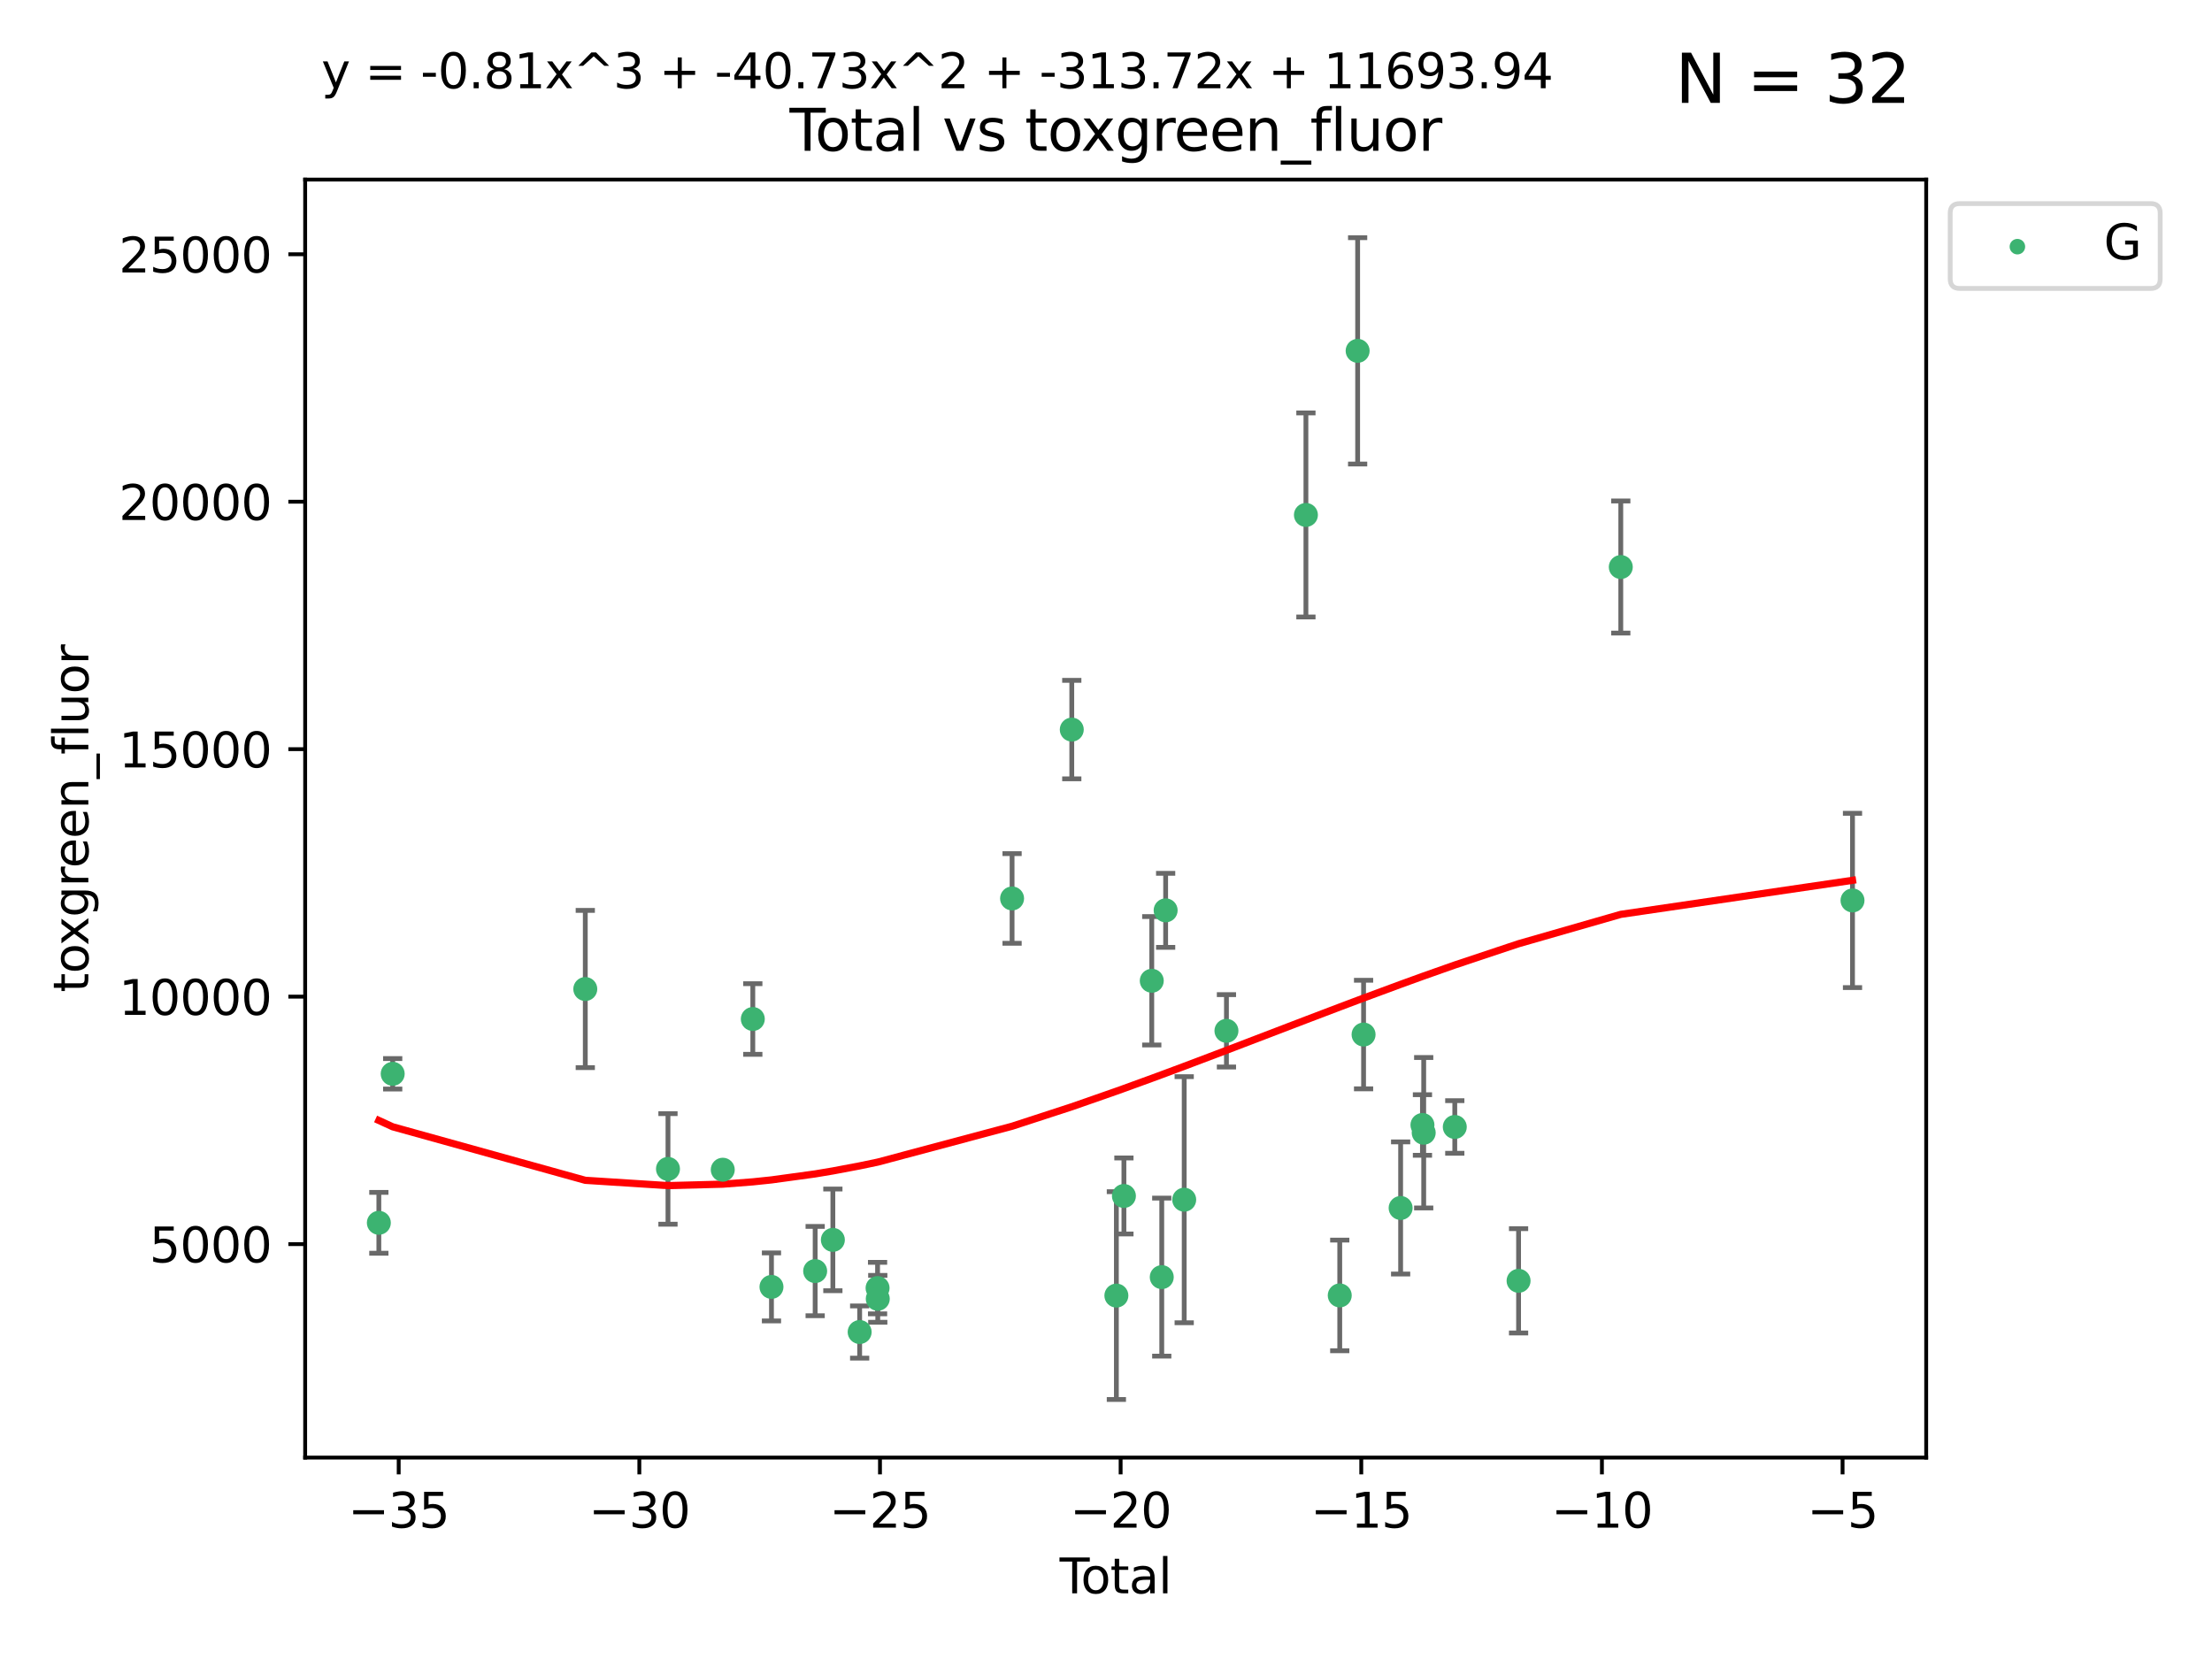 <?xml version="1.0" encoding="utf-8" standalone="no"?>
<!DOCTYPE svg PUBLIC "-//W3C//DTD SVG 1.1//EN"
  "http://www.w3.org/Graphics/SVG/1.1/DTD/svg11.dtd">
<svg xmlns:xlink="http://www.w3.org/1999/xlink" width="460.8pt" height="345.6pt" viewBox="0 0 460.8 345.6" xmlns="http://www.w3.org/2000/svg" version="1.1">
 <defs>
  <style type="text/css">*{stroke-linejoin: round; stroke-linecap: butt}</style>
 </defs>
 <g id="figure_1">
  <g id="patch_1">
   <path d="M 0 345.6 
L 460.8 345.6 
L 460.8 0 
L 0 0 
z
" style="fill: #ffffff"/>
  </g>
  <g id="axes_1">
   <g id="patch_2">
    <path d="M 63.571 303.64 
L 401.26 303.64 
L 401.26 37.411 
L 63.571 37.411 
z
" style="fill: #ffffff"/>
   </g>
   <g id="PathCollection_1">
    <defs>
     <path id="m59b5322ba0" d="M 0 1.118 
C 0.297 1.118 0.581 1 0.791 0.791 
C 1 0.581 1.118 0.297 1.118 0 
C 1.118 -0.297 1 -0.581 0.791 -0.791 
C 0.581 -1 0.297 -1.118 0 -1.118 
C -0.297 -1.118 -0.581 -1 -0.791 -0.791 
C -1 -0.581 -1.118 -0.297 -1.118 0 
C -1.118 0.297 -1 0.581 -0.791 0.791 
C -0.581 1 -0.297 1.118 0 1.118 
z
" style="stroke: #3cb371"/>
    </defs>
    <g clip-path="url(#pfeeaf39c94)">
     <use xlink:href="#m59b5322ba0" x="78.921" y="254.733" style="fill: #3cb371; stroke: #3cb371"/>
     <use xlink:href="#m59b5322ba0" x="81.805" y="223.696" style="fill: #3cb371; stroke: #3cb371"/>
     <use xlink:href="#m59b5322ba0" x="121.926" y="206.031" style="fill: #3cb371; stroke: #3cb371"/>
     <use xlink:href="#m59b5322ba0" x="139.152" y="243.507" style="fill: #3cb371; stroke: #3cb371"/>
     <use xlink:href="#m59b5322ba0" x="150.564" y="243.675" style="fill: #3cb371; stroke: #3cb371"/>
     <use xlink:href="#m59b5322ba0" x="156.824" y="212.277" style="fill: #3cb371; stroke: #3cb371"/>
     <use xlink:href="#m59b5322ba0" x="160.712" y="268.086" style="fill: #3cb371; stroke: #3cb371"/>
     <use xlink:href="#m59b5322ba0" x="169.813" y="264.787" style="fill: #3cb371; stroke: #3cb371"/>
     <use xlink:href="#m59b5322ba0" x="173.502" y="258.29" style="fill: #3cb371; stroke: #3cb371"/>
     <use xlink:href="#m59b5322ba0" x="179.083" y="277.486" style="fill: #3cb371; stroke: #3cb371"/>
     <use xlink:href="#m59b5322ba0" x="182.814" y="268.329" style="fill: #3cb371; stroke: #3cb371"/>
     <use xlink:href="#m59b5322ba0" x="182.856" y="270.569" style="fill: #3cb371; stroke: #3cb371"/>
     <use xlink:href="#m59b5322ba0" x="210.835" y="187.165" style="fill: #3cb371; stroke: #3cb371"/>
     <use xlink:href="#m59b5322ba0" x="223.271" y="151.986" style="fill: #3cb371; stroke: #3cb371"/>
     <use xlink:href="#m59b5322ba0" x="232.562" y="269.895" style="fill: #3cb371; stroke: #3cb371"/>
     <use xlink:href="#m59b5322ba0" x="234.132" y="249.143" style="fill: #3cb371; stroke: #3cb371"/>
     <use xlink:href="#m59b5322ba0" x="239.934" y="204.313" style="fill: #3cb371; stroke: #3cb371"/>
     <use xlink:href="#m59b5322ba0" x="242.015" y="266.047" style="fill: #3cb371; stroke: #3cb371"/>
     <use xlink:href="#m59b5322ba0" x="242.825" y="189.643" style="fill: #3cb371; stroke: #3cb371"/>
     <use xlink:href="#m59b5322ba0" x="246.69" y="249.917" style="fill: #3cb371; stroke: #3cb371"/>
     <use xlink:href="#m59b5322ba0" x="255.491" y="214.737" style="fill: #3cb371; stroke: #3cb371"/>
     <use xlink:href="#m59b5322ba0" x="272.047" y="107.273" style="fill: #3cb371; stroke: #3cb371"/>
     <use xlink:href="#m59b5322ba0" x="279.094" y="269.859" style="fill: #3cb371; stroke: #3cb371"/>
     <use xlink:href="#m59b5322ba0" x="282.821" y="73.086" style="fill: #3cb371; stroke: #3cb371"/>
     <use xlink:href="#m59b5322ba0" x="284.057" y="215.514" style="fill: #3cb371; stroke: #3cb371"/>
     <use xlink:href="#m59b5322ba0" x="291.777" y="251.643" style="fill: #3cb371; stroke: #3cb371"/>
     <use xlink:href="#m59b5322ba0" x="296.322" y="234.353" style="fill: #3cb371; stroke: #3cb371"/>
     <use xlink:href="#m59b5322ba0" x="296.584" y="235.969" style="fill: #3cb371; stroke: #3cb371"/>
     <use xlink:href="#m59b5322ba0" x="303.058" y="234.766" style="fill: #3cb371; stroke: #3cb371"/>
     <use xlink:href="#m59b5322ba0" x="316.347" y="266.818" style="fill: #3cb371; stroke: #3cb371"/>
     <use xlink:href="#m59b5322ba0" x="337.639" y="118.122" style="fill: #3cb371; stroke: #3cb371"/>
     <use xlink:href="#m59b5322ba0" x="385.911" y="187.579" style="fill: #3cb371; stroke: #3cb371"/>
    </g>
   </g>
   <g id="matplotlib.axis_1">
    <g id="xtick_1">
     <g id="line2d_1">
      <defs>
       <path id="m8500ddf9f6" d="M 0 0 
L 0 3.5 
" style="stroke: #000000; stroke-width: 0.8"/>
      </defs>
      <g>
       <use xlink:href="#m8500ddf9f6" x="83.054" y="303.64" style="stroke: #000000; stroke-width: 0.8"/>
      </g>
     </g>
     <g id="text_1">
      <!-- −35 -->
      <g transform="translate(72.501 318.238)scale(0.1 -0.1)">
       <defs>
        <path id="DejaVuSans-2212" d="M 678 2272 
L 4684 2272 
L 4684 1741 
L 678 1741 
L 678 2272 
z
" transform="scale(0.016)"/>
        <path id="DejaVuSans-33" d="M 2597 2516 
Q 3050 2419 3304 2112 
Q 3559 1806 3559 1356 
Q 3559 666 3084 287 
Q 2609 -91 1734 -91 
Q 1441 -91 1130 -33 
Q 819 25 488 141 
L 488 750 
Q 750 597 1062 519 
Q 1375 441 1716 441 
Q 2309 441 2620 675 
Q 2931 909 2931 1356 
Q 2931 1769 2642 2001 
Q 2353 2234 1838 2234 
L 1294 2234 
L 1294 2753 
L 1863 2753 
Q 2328 2753 2575 2939 
Q 2822 3125 2822 3475 
Q 2822 3834 2567 4026 
Q 2313 4219 1838 4219 
Q 1578 4219 1281 4162 
Q 984 4106 628 3988 
L 628 4550 
Q 988 4650 1302 4700 
Q 1616 4750 1894 4750 
Q 2613 4750 3031 4423 
Q 3450 4097 3450 3541 
Q 3450 3153 3228 2886 
Q 3006 2619 2597 2516 
z
" transform="scale(0.016)"/>
        <path id="DejaVuSans-35" d="M 691 4666 
L 3169 4666 
L 3169 4134 
L 1269 4134 
L 1269 2991 
Q 1406 3038 1543 3061 
Q 1681 3084 1819 3084 
Q 2600 3084 3056 2656 
Q 3513 2228 3513 1497 
Q 3513 744 3044 326 
Q 2575 -91 1722 -91 
Q 1428 -91 1123 -41 
Q 819 9 494 109 
L 494 744 
Q 775 591 1075 516 
Q 1375 441 1709 441 
Q 2250 441 2565 725 
Q 2881 1009 2881 1497 
Q 2881 1984 2565 2268 
Q 2250 2553 1709 2553 
Q 1456 2553 1204 2497 
Q 953 2441 691 2322 
L 691 4666 
z
" transform="scale(0.016)"/>
       </defs>
       <use xlink:href="#DejaVuSans-2212"/>
       <use xlink:href="#DejaVuSans-33" x="83.789"/>
       <use xlink:href="#DejaVuSans-35" x="147.412"/>
      </g>
     </g>
    </g>
    <g id="xtick_2">
     <g id="line2d_2">
      <g>
       <use xlink:href="#m8500ddf9f6" x="133.185" y="303.64" style="stroke: #000000; stroke-width: 0.8"/>
      </g>
     </g>
     <g id="text_2">
      <!-- −30 -->
      <g transform="translate(122.632 318.238)scale(0.1 -0.1)">
       <defs>
        <path id="DejaVuSans-30" d="M 2034 4250 
Q 1547 4250 1301 3770 
Q 1056 3291 1056 2328 
Q 1056 1369 1301 889 
Q 1547 409 2034 409 
Q 2525 409 2770 889 
Q 3016 1369 3016 2328 
Q 3016 3291 2770 3770 
Q 2525 4250 2034 4250 
z
M 2034 4750 
Q 2819 4750 3233 4129 
Q 3647 3509 3647 2328 
Q 3647 1150 3233 529 
Q 2819 -91 2034 -91 
Q 1250 -91 836 529 
Q 422 1150 422 2328 
Q 422 3509 836 4129 
Q 1250 4750 2034 4750 
z
" transform="scale(0.016)"/>
       </defs>
       <use xlink:href="#DejaVuSans-2212"/>
       <use xlink:href="#DejaVuSans-33" x="83.789"/>
       <use xlink:href="#DejaVuSans-30" x="147.412"/>
      </g>
     </g>
    </g>
    <g id="xtick_3">
     <g id="line2d_3">
      <g>
       <use xlink:href="#m8500ddf9f6" x="183.316" y="303.64" style="stroke: #000000; stroke-width: 0.8"/>
      </g>
     </g>
     <g id="text_3">
      <!-- −25 -->
      <g transform="translate(172.763 318.238)scale(0.1 -0.1)">
       <defs>
        <path id="DejaVuSans-32" d="M 1228 531 
L 3431 531 
L 3431 0 
L 469 0 
L 469 531 
Q 828 903 1448 1529 
Q 2069 2156 2228 2338 
Q 2531 2678 2651 2914 
Q 2772 3150 2772 3378 
Q 2772 3750 2511 3984 
Q 2250 4219 1831 4219 
Q 1534 4219 1204 4116 
Q 875 4013 500 3803 
L 500 4441 
Q 881 4594 1212 4672 
Q 1544 4750 1819 4750 
Q 2544 4750 2975 4387 
Q 3406 4025 3406 3419 
Q 3406 3131 3298 2873 
Q 3191 2616 2906 2266 
Q 2828 2175 2409 1742 
Q 1991 1309 1228 531 
z
" transform="scale(0.016)"/>
       </defs>
       <use xlink:href="#DejaVuSans-2212"/>
       <use xlink:href="#DejaVuSans-32" x="83.789"/>
       <use xlink:href="#DejaVuSans-35" x="147.412"/>
      </g>
     </g>
    </g>
    <g id="xtick_4">
     <g id="line2d_4">
      <g>
       <use xlink:href="#m8500ddf9f6" x="233.447" y="303.64" style="stroke: #000000; stroke-width: 0.8"/>
      </g>
     </g>
     <g id="text_4">
      <!-- −20 -->
      <g transform="translate(222.895 318.238)scale(0.1 -0.1)">
       <use xlink:href="#DejaVuSans-2212"/>
       <use xlink:href="#DejaVuSans-32" x="83.789"/>
       <use xlink:href="#DejaVuSans-30" x="147.412"/>
      </g>
     </g>
    </g>
    <g id="xtick_5">
     <g id="line2d_5">
      <g>
       <use xlink:href="#m8500ddf9f6" x="283.578" y="303.64" style="stroke: #000000; stroke-width: 0.8"/>
      </g>
     </g>
     <g id="text_5">
      <!-- −15 -->
      <g transform="translate(273.026 318.238)scale(0.1 -0.1)">
       <defs>
        <path id="DejaVuSans-31" d="M 794 531 
L 1825 531 
L 1825 4091 
L 703 3866 
L 703 4441 
L 1819 4666 
L 2450 4666 
L 2450 531 
L 3481 531 
L 3481 0 
L 794 0 
L 794 531 
z
" transform="scale(0.016)"/>
       </defs>
       <use xlink:href="#DejaVuSans-2212"/>
       <use xlink:href="#DejaVuSans-31" x="83.789"/>
       <use xlink:href="#DejaVuSans-35" x="147.412"/>
      </g>
     </g>
    </g>
    <g id="xtick_6">
     <g id="line2d_6">
      <g>
       <use xlink:href="#m8500ddf9f6" x="333.709" y="303.64" style="stroke: #000000; stroke-width: 0.8"/>
      </g>
     </g>
     <g id="text_6">
      <!-- −10 -->
      <g transform="translate(323.157 318.238)scale(0.1 -0.1)">
       <use xlink:href="#DejaVuSans-2212"/>
       <use xlink:href="#DejaVuSans-31" x="83.789"/>
       <use xlink:href="#DejaVuSans-30" x="147.412"/>
      </g>
     </g>
    </g>
    <g id="xtick_7">
     <g id="line2d_7">
      <g>
       <use xlink:href="#m8500ddf9f6" x="383.84" y="303.64" style="stroke: #000000; stroke-width: 0.8"/>
      </g>
     </g>
     <g id="text_7">
      <!-- −5 -->
      <g transform="translate(376.469 318.238)scale(0.1 -0.1)">
       <use xlink:href="#DejaVuSans-2212"/>
       <use xlink:href="#DejaVuSans-35" x="83.789"/>
      </g>
     </g>
    </g>
    <g id="text_8">
     <!-- Total -->
     <g transform="translate(220.739 331.917)scale(0.1 -0.1)">
      <defs>
       <path id="DejaVuSans-54" d="M -19 4666 
L 3928 4666 
L 3928 4134 
L 2272 4134 
L 2272 0 
L 1638 0 
L 1638 4134 
L -19 4134 
L -19 4666 
z
" transform="scale(0.016)"/>
       <path id="DejaVuSans-6f" d="M 1959 3097 
Q 1497 3097 1228 2736 
Q 959 2375 959 1747 
Q 959 1119 1226 758 
Q 1494 397 1959 397 
Q 2419 397 2687 759 
Q 2956 1122 2956 1747 
Q 2956 2369 2687 2733 
Q 2419 3097 1959 3097 
z
M 1959 3584 
Q 2709 3584 3137 3096 
Q 3566 2609 3566 1747 
Q 3566 888 3137 398 
Q 2709 -91 1959 -91 
Q 1206 -91 779 398 
Q 353 888 353 1747 
Q 353 2609 779 3096 
Q 1206 3584 1959 3584 
z
" transform="scale(0.016)"/>
       <path id="DejaVuSans-74" d="M 1172 4494 
L 1172 3500 
L 2356 3500 
L 2356 3053 
L 1172 3053 
L 1172 1153 
Q 1172 725 1289 603 
Q 1406 481 1766 481 
L 2356 481 
L 2356 0 
L 1766 0 
Q 1100 0 847 248 
Q 594 497 594 1153 
L 594 3053 
L 172 3053 
L 172 3500 
L 594 3500 
L 594 4494 
L 1172 4494 
z
" transform="scale(0.016)"/>
       <path id="DejaVuSans-61" d="M 2194 1759 
Q 1497 1759 1228 1600 
Q 959 1441 959 1056 
Q 959 750 1161 570 
Q 1363 391 1709 391 
Q 2188 391 2477 730 
Q 2766 1069 2766 1631 
L 2766 1759 
L 2194 1759 
z
M 3341 1997 
L 3341 0 
L 2766 0 
L 2766 531 
Q 2569 213 2275 61 
Q 1981 -91 1556 -91 
Q 1019 -91 701 211 
Q 384 513 384 1019 
Q 384 1609 779 1909 
Q 1175 2209 1959 2209 
L 2766 2209 
L 2766 2266 
Q 2766 2663 2505 2880 
Q 2244 3097 1772 3097 
Q 1472 3097 1187 3025 
Q 903 2953 641 2809 
L 641 3341 
Q 956 3463 1253 3523 
Q 1550 3584 1831 3584 
Q 2591 3584 2966 3190 
Q 3341 2797 3341 1997 
z
" transform="scale(0.016)"/>
       <path id="DejaVuSans-6c" d="M 603 4863 
L 1178 4863 
L 1178 0 
L 603 0 
L 603 4863 
z
" transform="scale(0.016)"/>
      </defs>
      <use xlink:href="#DejaVuSans-54"/>
      <use xlink:href="#DejaVuSans-6f" x="44.084"/>
      <use xlink:href="#DejaVuSans-74" x="105.266"/>
      <use xlink:href="#DejaVuSans-61" x="144.475"/>
      <use xlink:href="#DejaVuSans-6c" x="205.754"/>
     </g>
    </g>
   </g>
   <g id="matplotlib.axis_2">
    <g id="ytick_1">
     <g id="line2d_8">
      <defs>
       <path id="m68600035ef" d="M 0 0 
L -3.5 0 
" style="stroke: #000000; stroke-width: 0.8"/>
      </defs>
      <g>
       <use xlink:href="#m68600035ef" x="63.571" y="259.169" style="stroke: #000000; stroke-width: 0.8"/>
      </g>
     </g>
     <g id="text_9">
      <!-- 5000 -->
      <g transform="translate(31.121 262.968)scale(0.1 -0.1)">
       <use xlink:href="#DejaVuSans-35"/>
       <use xlink:href="#DejaVuSans-30" x="63.623"/>
       <use xlink:href="#DejaVuSans-30" x="127.246"/>
       <use xlink:href="#DejaVuSans-30" x="190.869"/>
      </g>
     </g>
    </g>
    <g id="ytick_2">
     <g id="line2d_9">
      <g>
       <use xlink:href="#m68600035ef" x="63.571" y="207.618" style="stroke: #000000; stroke-width: 0.8"/>
      </g>
     </g>
     <g id="text_10">
      <!-- 10000 -->
      <g transform="translate(24.759 211.417)scale(0.1 -0.1)">
       <use xlink:href="#DejaVuSans-31"/>
       <use xlink:href="#DejaVuSans-30" x="63.623"/>
       <use xlink:href="#DejaVuSans-30" x="127.246"/>
       <use xlink:href="#DejaVuSans-30" x="190.869"/>
       <use xlink:href="#DejaVuSans-30" x="254.492"/>
      </g>
     </g>
    </g>
    <g id="ytick_3">
     <g id="line2d_10">
      <g>
       <use xlink:href="#m68600035ef" x="63.571" y="156.067" style="stroke: #000000; stroke-width: 0.8"/>
      </g>
     </g>
     <g id="text_11">
      <!-- 15000 -->
      <g transform="translate(24.759 159.866)scale(0.1 -0.1)">
       <use xlink:href="#DejaVuSans-31"/>
       <use xlink:href="#DejaVuSans-35" x="63.623"/>
       <use xlink:href="#DejaVuSans-30" x="127.246"/>
       <use xlink:href="#DejaVuSans-30" x="190.869"/>
       <use xlink:href="#DejaVuSans-30" x="254.492"/>
      </g>
     </g>
    </g>
    <g id="ytick_4">
     <g id="line2d_11">
      <g>
       <use xlink:href="#m68600035ef" x="63.571" y="104.516" style="stroke: #000000; stroke-width: 0.8"/>
      </g>
     </g>
     <g id="text_12">
      <!-- 20000 -->
      <g transform="translate(24.759 108.315)scale(0.1 -0.1)">
       <use xlink:href="#DejaVuSans-32"/>
       <use xlink:href="#DejaVuSans-30" x="63.623"/>
       <use xlink:href="#DejaVuSans-30" x="127.246"/>
       <use xlink:href="#DejaVuSans-30" x="190.869"/>
       <use xlink:href="#DejaVuSans-30" x="254.492"/>
      </g>
     </g>
    </g>
    <g id="ytick_5">
     <g id="line2d_12">
      <g>
       <use xlink:href="#m68600035ef" x="63.571" y="52.965" style="stroke: #000000; stroke-width: 0.8"/>
      </g>
     </g>
     <g id="text_13">
      <!-- 25000 -->
      <g transform="translate(24.759 56.764)scale(0.1 -0.1)">
       <use xlink:href="#DejaVuSans-32"/>
       <use xlink:href="#DejaVuSans-35" x="63.623"/>
       <use xlink:href="#DejaVuSans-30" x="127.246"/>
       <use xlink:href="#DejaVuSans-30" x="190.869"/>
       <use xlink:href="#DejaVuSans-30" x="254.492"/>
      </g>
     </g>
    </g>
    <g id="text_14">
     <!-- toxgreen_fluor -->
     <g transform="translate(18.401 206.72)rotate(-90)scale(0.1 -0.1)">
      <defs>
       <path id="DejaVuSans-78" d="M 3513 3500 
L 2247 1797 
L 3578 0 
L 2900 0 
L 1881 1375 
L 863 0 
L 184 0 
L 1544 1831 
L 300 3500 
L 978 3500 
L 1906 2253 
L 2834 3500 
L 3513 3500 
z
" transform="scale(0.016)"/>
       <path id="DejaVuSans-67" d="M 2906 1791 
Q 2906 2416 2648 2759 
Q 2391 3103 1925 3103 
Q 1463 3103 1205 2759 
Q 947 2416 947 1791 
Q 947 1169 1205 825 
Q 1463 481 1925 481 
Q 2391 481 2648 825 
Q 2906 1169 2906 1791 
z
M 3481 434 
Q 3481 -459 3084 -895 
Q 2688 -1331 1869 -1331 
Q 1566 -1331 1297 -1286 
Q 1028 -1241 775 -1147 
L 775 -588 
Q 1028 -725 1275 -790 
Q 1522 -856 1778 -856 
Q 2344 -856 2625 -561 
Q 2906 -266 2906 331 
L 2906 616 
Q 2728 306 2450 153 
Q 2172 0 1784 0 
Q 1141 0 747 490 
Q 353 981 353 1791 
Q 353 2603 747 3093 
Q 1141 3584 1784 3584 
Q 2172 3584 2450 3431 
Q 2728 3278 2906 2969 
L 2906 3500 
L 3481 3500 
L 3481 434 
z
" transform="scale(0.016)"/>
       <path id="DejaVuSans-72" d="M 2631 2963 
Q 2534 3019 2420 3045 
Q 2306 3072 2169 3072 
Q 1681 3072 1420 2755 
Q 1159 2438 1159 1844 
L 1159 0 
L 581 0 
L 581 3500 
L 1159 3500 
L 1159 2956 
Q 1341 3275 1631 3429 
Q 1922 3584 2338 3584 
Q 2397 3584 2469 3576 
Q 2541 3569 2628 3553 
L 2631 2963 
z
" transform="scale(0.016)"/>
       <path id="DejaVuSans-65" d="M 3597 1894 
L 3597 1613 
L 953 1613 
Q 991 1019 1311 708 
Q 1631 397 2203 397 
Q 2534 397 2845 478 
Q 3156 559 3463 722 
L 3463 178 
Q 3153 47 2828 -22 
Q 2503 -91 2169 -91 
Q 1331 -91 842 396 
Q 353 884 353 1716 
Q 353 2575 817 3079 
Q 1281 3584 2069 3584 
Q 2775 3584 3186 3129 
Q 3597 2675 3597 1894 
z
M 3022 2063 
Q 3016 2534 2758 2815 
Q 2500 3097 2075 3097 
Q 1594 3097 1305 2825 
Q 1016 2553 972 2059 
L 3022 2063 
z
" transform="scale(0.016)"/>
       <path id="DejaVuSans-6e" d="M 3513 2113 
L 3513 0 
L 2938 0 
L 2938 2094 
Q 2938 2591 2744 2837 
Q 2550 3084 2163 3084 
Q 1697 3084 1428 2787 
Q 1159 2491 1159 1978 
L 1159 0 
L 581 0 
L 581 3500 
L 1159 3500 
L 1159 2956 
Q 1366 3272 1645 3428 
Q 1925 3584 2291 3584 
Q 2894 3584 3203 3211 
Q 3513 2838 3513 2113 
z
" transform="scale(0.016)"/>
       <path id="DejaVuSans-5f" d="M 3263 -1063 
L 3263 -1509 
L -63 -1509 
L -63 -1063 
L 3263 -1063 
z
" transform="scale(0.016)"/>
       <path id="DejaVuSans-66" d="M 2375 4863 
L 2375 4384 
L 1825 4384 
Q 1516 4384 1395 4259 
Q 1275 4134 1275 3809 
L 1275 3500 
L 2222 3500 
L 2222 3053 
L 1275 3053 
L 1275 0 
L 697 0 
L 697 3053 
L 147 3053 
L 147 3500 
L 697 3500 
L 697 3744 
Q 697 4328 969 4595 
Q 1241 4863 1831 4863 
L 2375 4863 
z
" transform="scale(0.016)"/>
       <path id="DejaVuSans-75" d="M 544 1381 
L 544 3500 
L 1119 3500 
L 1119 1403 
Q 1119 906 1312 657 
Q 1506 409 1894 409 
Q 2359 409 2629 706 
Q 2900 1003 2900 1516 
L 2900 3500 
L 3475 3500 
L 3475 0 
L 2900 0 
L 2900 538 
Q 2691 219 2414 64 
Q 2138 -91 1772 -91 
Q 1169 -91 856 284 
Q 544 659 544 1381 
z
M 1991 3584 
L 1991 3584 
z
" transform="scale(0.016)"/>
      </defs>
      <use xlink:href="#DejaVuSans-74"/>
      <use xlink:href="#DejaVuSans-6f" x="39.209"/>
      <use xlink:href="#DejaVuSans-78" x="97.266"/>
      <use xlink:href="#DejaVuSans-67" x="156.445"/>
      <use xlink:href="#DejaVuSans-72" x="219.922"/>
      <use xlink:href="#DejaVuSans-65" x="258.785"/>
      <use xlink:href="#DejaVuSans-65" x="320.309"/>
      <use xlink:href="#DejaVuSans-6e" x="381.832"/>
      <use xlink:href="#DejaVuSans-5f" x="445.211"/>
      <use xlink:href="#DejaVuSans-66" x="495.211"/>
      <use xlink:href="#DejaVuSans-6c" x="530.416"/>
      <use xlink:href="#DejaVuSans-75" x="558.199"/>
      <use xlink:href="#DejaVuSans-6f" x="621.578"/>
      <use xlink:href="#DejaVuSans-72" x="682.76"/>
     </g>
    </g>
   </g>
   <g id="LineCollection_1">
    <path d="M 78.921 261.072 
L 78.921 248.394 
" clip-path="url(#pfeeaf39c94)" style="fill: none; stroke: #696969"/>
    <path d="M 81.805 226.871 
L 81.805 220.52 
" clip-path="url(#pfeeaf39c94)" style="fill: none; stroke: #696969"/>
    <path d="M 121.926 222.408 
L 121.926 189.654 
" clip-path="url(#pfeeaf39c94)" style="fill: none; stroke: #696969"/>
    <path d="M 139.152 255.023 
L 139.152 231.991 
" clip-path="url(#pfeeaf39c94)" style="fill: none; stroke: #696969"/>
    <path d="M 150.564 244.551 
L 150.564 242.799 
" clip-path="url(#pfeeaf39c94)" style="fill: none; stroke: #696969"/>
    <path d="M 156.824 219.636 
L 156.824 204.917 
" clip-path="url(#pfeeaf39c94)" style="fill: none; stroke: #696969"/>
    <path d="M 160.712 275.172 
L 160.712 260.999 
" clip-path="url(#pfeeaf39c94)" style="fill: none; stroke: #696969"/>
    <path d="M 169.813 274.089 
L 169.813 255.485 
" clip-path="url(#pfeeaf39c94)" style="fill: none; stroke: #696969"/>
    <path d="M 173.502 268.883 
L 173.502 247.697 
" clip-path="url(#pfeeaf39c94)" style="fill: none; stroke: #696969"/>
    <path d="M 179.083 282.923 
L 179.083 272.048 
" clip-path="url(#pfeeaf39c94)" style="fill: none; stroke: #696969"/>
    <path d="M 182.814 273.693 
L 182.814 262.966 
" clip-path="url(#pfeeaf39c94)" style="fill: none; stroke: #696969"/>
    <path d="M 182.856 275.452 
L 182.856 265.685 
" clip-path="url(#pfeeaf39c94)" style="fill: none; stroke: #696969"/>
    <path d="M 210.835 196.506 
L 210.835 177.823 
" clip-path="url(#pfeeaf39c94)" style="fill: none; stroke: #696969"/>
    <path d="M 223.271 162.243 
L 223.271 141.729 
" clip-path="url(#pfeeaf39c94)" style="fill: none; stroke: #696969"/>
    <path d="M 232.562 291.539 
L 232.562 248.251 
" clip-path="url(#pfeeaf39c94)" style="fill: none; stroke: #696969"/>
    <path d="M 234.132 257.06 
L 234.132 241.227 
" clip-path="url(#pfeeaf39c94)" style="fill: none; stroke: #696969"/>
    <path d="M 239.934 217.692 
L 239.934 190.934 
" clip-path="url(#pfeeaf39c94)" style="fill: none; stroke: #696969"/>
    <path d="M 242.015 282.506 
L 242.015 249.589 
" clip-path="url(#pfeeaf39c94)" style="fill: none; stroke: #696969"/>
    <path d="M 242.825 197.354 
L 242.825 181.932 
" clip-path="url(#pfeeaf39c94)" style="fill: none; stroke: #696969"/>
    <path d="M 246.69 275.55 
L 246.69 224.285 
" clip-path="url(#pfeeaf39c94)" style="fill: none; stroke: #696969"/>
    <path d="M 255.491 222.276 
L 255.491 207.199 
" clip-path="url(#pfeeaf39c94)" style="fill: none; stroke: #696969"/>
    <path d="M 272.047 128.527 
L 272.047 86.02 
" clip-path="url(#pfeeaf39c94)" style="fill: none; stroke: #696969"/>
    <path d="M 279.094 281.381 
L 279.094 258.336 
" clip-path="url(#pfeeaf39c94)" style="fill: none; stroke: #696969"/>
    <path d="M 282.821 96.66 
L 282.821 49.513 
" clip-path="url(#pfeeaf39c94)" style="fill: none; stroke: #696969"/>
    <path d="M 284.057 226.825 
L 284.057 204.204 
" clip-path="url(#pfeeaf39c94)" style="fill: none; stroke: #696969"/>
    <path d="M 291.777 265.405 
L 291.777 237.88 
" clip-path="url(#pfeeaf39c94)" style="fill: none; stroke: #696969"/>
    <path d="M 296.322 240.663 
L 296.322 228.043 
" clip-path="url(#pfeeaf39c94)" style="fill: none; stroke: #696969"/>
    <path d="M 296.584 251.641 
L 296.584 220.298 
" clip-path="url(#pfeeaf39c94)" style="fill: none; stroke: #696969"/>
    <path d="M 303.058 240.246 
L 303.058 229.286 
" clip-path="url(#pfeeaf39c94)" style="fill: none; stroke: #696969"/>
    <path d="M 316.347 277.684 
L 316.347 255.952 
" clip-path="url(#pfeeaf39c94)" style="fill: none; stroke: #696969"/>
    <path d="M 337.639 131.881 
L 337.639 104.363 
" clip-path="url(#pfeeaf39c94)" style="fill: none; stroke: #696969"/>
    <path d="M 385.911 205.732 
L 385.911 169.427 
" clip-path="url(#pfeeaf39c94)" style="fill: none; stroke: #696969"/>
   </g>
   <g id="line2d_13">
    <defs>
     <path id="m11cd69dc3a" d="M 2 0 
L -2 -0 
" style="stroke: #696969"/>
    </defs>
    <g clip-path="url(#pfeeaf39c94)">
     <use xlink:href="#m11cd69dc3a" x="78.921" y="261.072" style="fill: #696969; stroke: #696969"/>
     <use xlink:href="#m11cd69dc3a" x="81.805" y="226.871" style="fill: #696969; stroke: #696969"/>
     <use xlink:href="#m11cd69dc3a" x="121.926" y="222.408" style="fill: #696969; stroke: #696969"/>
     <use xlink:href="#m11cd69dc3a" x="139.152" y="255.023" style="fill: #696969; stroke: #696969"/>
     <use xlink:href="#m11cd69dc3a" x="150.564" y="244.551" style="fill: #696969; stroke: #696969"/>
     <use xlink:href="#m11cd69dc3a" x="156.824" y="219.636" style="fill: #696969; stroke: #696969"/>
     <use xlink:href="#m11cd69dc3a" x="160.712" y="275.172" style="fill: #696969; stroke: #696969"/>
     <use xlink:href="#m11cd69dc3a" x="169.813" y="274.089" style="fill: #696969; stroke: #696969"/>
     <use xlink:href="#m11cd69dc3a" x="173.502" y="268.883" style="fill: #696969; stroke: #696969"/>
     <use xlink:href="#m11cd69dc3a" x="179.083" y="282.923" style="fill: #696969; stroke: #696969"/>
     <use xlink:href="#m11cd69dc3a" x="182.814" y="273.693" style="fill: #696969; stroke: #696969"/>
     <use xlink:href="#m11cd69dc3a" x="182.856" y="275.452" style="fill: #696969; stroke: #696969"/>
     <use xlink:href="#m11cd69dc3a" x="210.835" y="196.506" style="fill: #696969; stroke: #696969"/>
     <use xlink:href="#m11cd69dc3a" x="223.271" y="162.243" style="fill: #696969; stroke: #696969"/>
     <use xlink:href="#m11cd69dc3a" x="232.562" y="291.539" style="fill: #696969; stroke: #696969"/>
     <use xlink:href="#m11cd69dc3a" x="234.132" y="257.06" style="fill: #696969; stroke: #696969"/>
     <use xlink:href="#m11cd69dc3a" x="239.934" y="217.692" style="fill: #696969; stroke: #696969"/>
     <use xlink:href="#m11cd69dc3a" x="242.015" y="282.506" style="fill: #696969; stroke: #696969"/>
     <use xlink:href="#m11cd69dc3a" x="242.825" y="197.354" style="fill: #696969; stroke: #696969"/>
     <use xlink:href="#m11cd69dc3a" x="246.69" y="275.55" style="fill: #696969; stroke: #696969"/>
     <use xlink:href="#m11cd69dc3a" x="255.491" y="222.276" style="fill: #696969; stroke: #696969"/>
     <use xlink:href="#m11cd69dc3a" x="272.047" y="128.527" style="fill: #696969; stroke: #696969"/>
     <use xlink:href="#m11cd69dc3a" x="279.094" y="281.381" style="fill: #696969; stroke: #696969"/>
     <use xlink:href="#m11cd69dc3a" x="282.821" y="96.66" style="fill: #696969; stroke: #696969"/>
     <use xlink:href="#m11cd69dc3a" x="284.057" y="226.825" style="fill: #696969; stroke: #696969"/>
     <use xlink:href="#m11cd69dc3a" x="291.777" y="265.405" style="fill: #696969; stroke: #696969"/>
     <use xlink:href="#m11cd69dc3a" x="296.322" y="240.663" style="fill: #696969; stroke: #696969"/>
     <use xlink:href="#m11cd69dc3a" x="296.584" y="251.641" style="fill: #696969; stroke: #696969"/>
     <use xlink:href="#m11cd69dc3a" x="303.058" y="240.246" style="fill: #696969; stroke: #696969"/>
     <use xlink:href="#m11cd69dc3a" x="316.347" y="277.684" style="fill: #696969; stroke: #696969"/>
     <use xlink:href="#m11cd69dc3a" x="337.639" y="131.881" style="fill: #696969; stroke: #696969"/>
     <use xlink:href="#m11cd69dc3a" x="385.911" y="205.732" style="fill: #696969; stroke: #696969"/>
    </g>
   </g>
   <g id="line2d_14">
    <g clip-path="url(#pfeeaf39c94)">
     <use xlink:href="#m11cd69dc3a" x="78.921" y="248.394" style="fill: #696969; stroke: #696969"/>
     <use xlink:href="#m11cd69dc3a" x="81.805" y="220.52" style="fill: #696969; stroke: #696969"/>
     <use xlink:href="#m11cd69dc3a" x="121.926" y="189.654" style="fill: #696969; stroke: #696969"/>
     <use xlink:href="#m11cd69dc3a" x="139.152" y="231.991" style="fill: #696969; stroke: #696969"/>
     <use xlink:href="#m11cd69dc3a" x="150.564" y="242.799" style="fill: #696969; stroke: #696969"/>
     <use xlink:href="#m11cd69dc3a" x="156.824" y="204.917" style="fill: #696969; stroke: #696969"/>
     <use xlink:href="#m11cd69dc3a" x="160.712" y="260.999" style="fill: #696969; stroke: #696969"/>
     <use xlink:href="#m11cd69dc3a" x="169.813" y="255.485" style="fill: #696969; stroke: #696969"/>
     <use xlink:href="#m11cd69dc3a" x="173.502" y="247.697" style="fill: #696969; stroke: #696969"/>
     <use xlink:href="#m11cd69dc3a" x="179.083" y="272.048" style="fill: #696969; stroke: #696969"/>
     <use xlink:href="#m11cd69dc3a" x="182.814" y="262.966" style="fill: #696969; stroke: #696969"/>
     <use xlink:href="#m11cd69dc3a" x="182.856" y="265.685" style="fill: #696969; stroke: #696969"/>
     <use xlink:href="#m11cd69dc3a" x="210.835" y="177.823" style="fill: #696969; stroke: #696969"/>
     <use xlink:href="#m11cd69dc3a" x="223.271" y="141.729" style="fill: #696969; stroke: #696969"/>
     <use xlink:href="#m11cd69dc3a" x="232.562" y="248.251" style="fill: #696969; stroke: #696969"/>
     <use xlink:href="#m11cd69dc3a" x="234.132" y="241.227" style="fill: #696969; stroke: #696969"/>
     <use xlink:href="#m11cd69dc3a" x="239.934" y="190.934" style="fill: #696969; stroke: #696969"/>
     <use xlink:href="#m11cd69dc3a" x="242.015" y="249.589" style="fill: #696969; stroke: #696969"/>
     <use xlink:href="#m11cd69dc3a" x="242.825" y="181.932" style="fill: #696969; stroke: #696969"/>
     <use xlink:href="#m11cd69dc3a" x="246.69" y="224.285" style="fill: #696969; stroke: #696969"/>
     <use xlink:href="#m11cd69dc3a" x="255.491" y="207.199" style="fill: #696969; stroke: #696969"/>
     <use xlink:href="#m11cd69dc3a" x="272.047" y="86.02" style="fill: #696969; stroke: #696969"/>
     <use xlink:href="#m11cd69dc3a" x="279.094" y="258.336" style="fill: #696969; stroke: #696969"/>
     <use xlink:href="#m11cd69dc3a" x="282.821" y="49.513" style="fill: #696969; stroke: #696969"/>
     <use xlink:href="#m11cd69dc3a" x="284.057" y="204.204" style="fill: #696969; stroke: #696969"/>
     <use xlink:href="#m11cd69dc3a" x="291.777" y="237.88" style="fill: #696969; stroke: #696969"/>
     <use xlink:href="#m11cd69dc3a" x="296.322" y="228.043" style="fill: #696969; stroke: #696969"/>
     <use xlink:href="#m11cd69dc3a" x="296.584" y="220.298" style="fill: #696969; stroke: #696969"/>
     <use xlink:href="#m11cd69dc3a" x="303.058" y="229.286" style="fill: #696969; stroke: #696969"/>
     <use xlink:href="#m11cd69dc3a" x="316.347" y="255.952" style="fill: #696969; stroke: #696969"/>
     <use xlink:href="#m11cd69dc3a" x="337.639" y="104.363" style="fill: #696969; stroke: #696969"/>
     <use xlink:href="#m11cd69dc3a" x="385.911" y="169.427" style="fill: #696969; stroke: #696969"/>
    </g>
   </g>
   <g id="line2d_15">
    <path d="M 78.921 233.408 
L 81.805 234.733 
L 121.926 245.879 
L 139.152 246.984 
L 150.564 246.684 
L 156.824 246.202 
L 160.712 245.796 
L 169.813 244.547 
L 173.502 243.927 
L 179.083 242.874 
L 182.814 242.095 
L 182.856 242.086 
L 210.835 234.618 
L 223.271 230.561 
L 232.562 227.317 
L 234.132 226.754 
L 239.934 224.642 
L 242.015 223.874 
L 242.825 223.574 
L 246.69 222.131 
L 255.491 218.801 
L 272.047 212.464 
L 279.094 209.783 
L 282.821 208.378 
L 284.057 207.915 
L 291.777 205.057 
L 296.322 203.409 
L 296.584 203.315 
L 303.058 201.028 
L 316.347 196.596 
L 337.639 190.477 
L 385.911 183.384 
" clip-path="url(#pfeeaf39c94)" style="fill: none; stroke: #ff0000; stroke-width: 1.5; stroke-linecap: square"/>
   </g>
   <g id="line2d_16">
    <defs>
     <path id="mfbd26925be" d="M 0 2 
C 0.53 2 1.039 1.789 1.414 1.414 
C 1.789 1.039 2 0.53 2 0 
C 2 -0.53 1.789 -1.039 1.414 -1.414 
C 1.039 -1.789 0.53 -2 0 -2 
C -0.53 -2 -1.039 -1.789 -1.414 -1.414 
C -1.789 -1.039 -2 -0.53 -2 0 
C -2 0.53 -1.789 1.039 -1.414 1.414 
C -1.039 1.789 -0.53 2 0 2 
z
" style="stroke: #3cb371"/>
    </defs>
    <g clip-path="url(#pfeeaf39c94)">
     <use xlink:href="#mfbd26925be" x="78.921" y="254.733" style="fill: #3cb371; stroke: #3cb371"/>
     <use xlink:href="#mfbd26925be" x="81.805" y="223.696" style="fill: #3cb371; stroke: #3cb371"/>
     <use xlink:href="#mfbd26925be" x="121.926" y="206.031" style="fill: #3cb371; stroke: #3cb371"/>
     <use xlink:href="#mfbd26925be" x="139.152" y="243.507" style="fill: #3cb371; stroke: #3cb371"/>
     <use xlink:href="#mfbd26925be" x="150.564" y="243.675" style="fill: #3cb371; stroke: #3cb371"/>
     <use xlink:href="#mfbd26925be" x="156.824" y="212.277" style="fill: #3cb371; stroke: #3cb371"/>
     <use xlink:href="#mfbd26925be" x="160.712" y="268.086" style="fill: #3cb371; stroke: #3cb371"/>
     <use xlink:href="#mfbd26925be" x="169.813" y="264.787" style="fill: #3cb371; stroke: #3cb371"/>
     <use xlink:href="#mfbd26925be" x="173.502" y="258.29" style="fill: #3cb371; stroke: #3cb371"/>
     <use xlink:href="#mfbd26925be" x="179.083" y="277.486" style="fill: #3cb371; stroke: #3cb371"/>
     <use xlink:href="#mfbd26925be" x="182.814" y="268.329" style="fill: #3cb371; stroke: #3cb371"/>
     <use xlink:href="#mfbd26925be" x="182.856" y="270.569" style="fill: #3cb371; stroke: #3cb371"/>
     <use xlink:href="#mfbd26925be" x="210.835" y="187.165" style="fill: #3cb371; stroke: #3cb371"/>
     <use xlink:href="#mfbd26925be" x="223.271" y="151.986" style="fill: #3cb371; stroke: #3cb371"/>
     <use xlink:href="#mfbd26925be" x="232.562" y="269.895" style="fill: #3cb371; stroke: #3cb371"/>
     <use xlink:href="#mfbd26925be" x="234.132" y="249.143" style="fill: #3cb371; stroke: #3cb371"/>
     <use xlink:href="#mfbd26925be" x="239.934" y="204.313" style="fill: #3cb371; stroke: #3cb371"/>
     <use xlink:href="#mfbd26925be" x="242.015" y="266.047" style="fill: #3cb371; stroke: #3cb371"/>
     <use xlink:href="#mfbd26925be" x="242.825" y="189.643" style="fill: #3cb371; stroke: #3cb371"/>
     <use xlink:href="#mfbd26925be" x="246.69" y="249.917" style="fill: #3cb371; stroke: #3cb371"/>
     <use xlink:href="#mfbd26925be" x="255.491" y="214.737" style="fill: #3cb371; stroke: #3cb371"/>
     <use xlink:href="#mfbd26925be" x="272.047" y="107.273" style="fill: #3cb371; stroke: #3cb371"/>
     <use xlink:href="#mfbd26925be" x="279.094" y="269.859" style="fill: #3cb371; stroke: #3cb371"/>
     <use xlink:href="#mfbd26925be" x="282.821" y="73.086" style="fill: #3cb371; stroke: #3cb371"/>
     <use xlink:href="#mfbd26925be" x="284.057" y="215.514" style="fill: #3cb371; stroke: #3cb371"/>
     <use xlink:href="#mfbd26925be" x="291.777" y="251.643" style="fill: #3cb371; stroke: #3cb371"/>
     <use xlink:href="#mfbd26925be" x="296.322" y="234.353" style="fill: #3cb371; stroke: #3cb371"/>
     <use xlink:href="#mfbd26925be" x="296.584" y="235.969" style="fill: #3cb371; stroke: #3cb371"/>
     <use xlink:href="#mfbd26925be" x="303.058" y="234.766" style="fill: #3cb371; stroke: #3cb371"/>
     <use xlink:href="#mfbd26925be" x="316.347" y="266.818" style="fill: #3cb371; stroke: #3cb371"/>
     <use xlink:href="#mfbd26925be" x="337.639" y="118.122" style="fill: #3cb371; stroke: #3cb371"/>
     <use xlink:href="#mfbd26925be" x="385.911" y="187.579" style="fill: #3cb371; stroke: #3cb371"/>
    </g>
   </g>
   <g id="patch_3">
    <path d="M 63.571 303.64 
L 63.571 37.411 
" style="fill: none; stroke: #000000; stroke-width: 0.8; stroke-linejoin: miter; stroke-linecap: square"/>
   </g>
   <g id="patch_4">
    <path d="M 401.26 303.64 
L 401.26 37.411 
" style="fill: none; stroke: #000000; stroke-width: 0.8; stroke-linejoin: miter; stroke-linecap: square"/>
   </g>
   <g id="patch_5">
    <path d="M 63.571 303.64 
L 401.26 303.64 
" style="fill: none; stroke: #000000; stroke-width: 0.8; stroke-linejoin: miter; stroke-linecap: square"/>
   </g>
   <g id="patch_6">
    <path d="M 63.571 37.411 
L 401.26 37.411 
" style="fill: none; stroke: #000000; stroke-width: 0.8; stroke-linejoin: miter; stroke-linecap: square"/>
   </g>
   <g id="text_15">
    <!-- N = 32 -->
    <g transform="translate(348.964 21.426)scale(0.14 -0.14)">
     <defs>
      <path id="DejaVuSans-4e" d="M 628 4666 
L 1478 4666 
L 3547 763 
L 3547 4666 
L 4159 4666 
L 4159 0 
L 3309 0 
L 1241 3903 
L 1241 0 
L 628 0 
L 628 4666 
z
" transform="scale(0.016)"/>
      <path id="DejaVuSans-20" transform="scale(0.016)"/>
      <path id="DejaVuSans-3d" d="M 678 2906 
L 4684 2906 
L 4684 2381 
L 678 2381 
L 678 2906 
z
M 678 1631 
L 4684 1631 
L 4684 1100 
L 678 1100 
L 678 1631 
z
" transform="scale(0.016)"/>
     </defs>
     <use xlink:href="#DejaVuSans-4e"/>
     <use xlink:href="#DejaVuSans-20" x="74.805"/>
     <use xlink:href="#DejaVuSans-3d" x="106.592"/>
     <use xlink:href="#DejaVuSans-20" x="190.381"/>
     <use xlink:href="#DejaVuSans-33" x="222.168"/>
     <use xlink:href="#DejaVuSans-32" x="285.791"/>
    </g>
   </g>
   <g id="text_16">
    <!-- y = -0.81x^3 + -40.73x^2 + -313.72x + 11693.94 -->
    <g transform="translate(66.948 18.387)scale(0.1 -0.1)">
     <defs>
      <path id="DejaVuSans-79" d="M 2059 -325 
Q 1816 -950 1584 -1140 
Q 1353 -1331 966 -1331 
L 506 -1331 
L 506 -850 
L 844 -850 
Q 1081 -850 1212 -737 
Q 1344 -625 1503 -206 
L 1606 56 
L 191 3500 
L 800 3500 
L 1894 763 
L 2988 3500 
L 3597 3500 
L 2059 -325 
z
" transform="scale(0.016)"/>
      <path id="DejaVuSans-2d" d="M 313 2009 
L 1997 2009 
L 1997 1497 
L 313 1497 
L 313 2009 
z
" transform="scale(0.016)"/>
      <path id="DejaVuSans-2e" d="M 684 794 
L 1344 794 
L 1344 0 
L 684 0 
L 684 794 
z
" transform="scale(0.016)"/>
      <path id="DejaVuSans-38" d="M 2034 2216 
Q 1584 2216 1326 1975 
Q 1069 1734 1069 1313 
Q 1069 891 1326 650 
Q 1584 409 2034 409 
Q 2484 409 2743 651 
Q 3003 894 3003 1313 
Q 3003 1734 2745 1975 
Q 2488 2216 2034 2216 
z
M 1403 2484 
Q 997 2584 770 2862 
Q 544 3141 544 3541 
Q 544 4100 942 4425 
Q 1341 4750 2034 4750 
Q 2731 4750 3128 4425 
Q 3525 4100 3525 3541 
Q 3525 3141 3298 2862 
Q 3072 2584 2669 2484 
Q 3125 2378 3379 2068 
Q 3634 1759 3634 1313 
Q 3634 634 3220 271 
Q 2806 -91 2034 -91 
Q 1263 -91 848 271 
Q 434 634 434 1313 
Q 434 1759 690 2068 
Q 947 2378 1403 2484 
z
M 1172 3481 
Q 1172 3119 1398 2916 
Q 1625 2713 2034 2713 
Q 2441 2713 2670 2916 
Q 2900 3119 2900 3481 
Q 2900 3844 2670 4047 
Q 2441 4250 2034 4250 
Q 1625 4250 1398 4047 
Q 1172 3844 1172 3481 
z
" transform="scale(0.016)"/>
      <path id="DejaVuSans-5e" d="M 2988 4666 
L 4684 2925 
L 4056 2925 
L 2681 4159 
L 1306 2925 
L 678 2925 
L 2375 4666 
L 2988 4666 
z
" transform="scale(0.016)"/>
      <path id="DejaVuSans-2b" d="M 2944 4013 
L 2944 2272 
L 4684 2272 
L 4684 1741 
L 2944 1741 
L 2944 0 
L 2419 0 
L 2419 1741 
L 678 1741 
L 678 2272 
L 2419 2272 
L 2419 4013 
L 2944 4013 
z
" transform="scale(0.016)"/>
      <path id="DejaVuSans-34" d="M 2419 4116 
L 825 1625 
L 2419 1625 
L 2419 4116 
z
M 2253 4666 
L 3047 4666 
L 3047 1625 
L 3713 1625 
L 3713 1100 
L 3047 1100 
L 3047 0 
L 2419 0 
L 2419 1100 
L 313 1100 
L 313 1709 
L 2253 4666 
z
" transform="scale(0.016)"/>
      <path id="DejaVuSans-37" d="M 525 4666 
L 3525 4666 
L 3525 4397 
L 1831 0 
L 1172 0 
L 2766 4134 
L 525 4134 
L 525 4666 
z
" transform="scale(0.016)"/>
      <path id="DejaVuSans-36" d="M 2113 2584 
Q 1688 2584 1439 2293 
Q 1191 2003 1191 1497 
Q 1191 994 1439 701 
Q 1688 409 2113 409 
Q 2538 409 2786 701 
Q 3034 994 3034 1497 
Q 3034 2003 2786 2293 
Q 2538 2584 2113 2584 
z
M 3366 4563 
L 3366 3988 
Q 3128 4100 2886 4159 
Q 2644 4219 2406 4219 
Q 1781 4219 1451 3797 
Q 1122 3375 1075 2522 
Q 1259 2794 1537 2939 
Q 1816 3084 2150 3084 
Q 2853 3084 3261 2657 
Q 3669 2231 3669 1497 
Q 3669 778 3244 343 
Q 2819 -91 2113 -91 
Q 1303 -91 875 529 
Q 447 1150 447 2328 
Q 447 3434 972 4092 
Q 1497 4750 2381 4750 
Q 2619 4750 2861 4703 
Q 3103 4656 3366 4563 
z
" transform="scale(0.016)"/>
      <path id="DejaVuSans-39" d="M 703 97 
L 703 672 
Q 941 559 1184 500 
Q 1428 441 1663 441 
Q 2288 441 2617 861 
Q 2947 1281 2994 2138 
Q 2813 1869 2534 1725 
Q 2256 1581 1919 1581 
Q 1219 1581 811 2004 
Q 403 2428 403 3163 
Q 403 3881 828 4315 
Q 1253 4750 1959 4750 
Q 2769 4750 3195 4129 
Q 3622 3509 3622 2328 
Q 3622 1225 3098 567 
Q 2575 -91 1691 -91 
Q 1453 -91 1209 -44 
Q 966 3 703 97 
z
M 1959 2075 
Q 2384 2075 2632 2365 
Q 2881 2656 2881 3163 
Q 2881 3666 2632 3958 
Q 2384 4250 1959 4250 
Q 1534 4250 1286 3958 
Q 1038 3666 1038 3163 
Q 1038 2656 1286 2365 
Q 1534 2075 1959 2075 
z
" transform="scale(0.016)"/>
     </defs>
     <use xlink:href="#DejaVuSans-79"/>
     <use xlink:href="#DejaVuSans-20" x="59.18"/>
     <use xlink:href="#DejaVuSans-3d" x="90.967"/>
     <use xlink:href="#DejaVuSans-20" x="174.756"/>
     <use xlink:href="#DejaVuSans-2d" x="206.543"/>
     <use xlink:href="#DejaVuSans-30" x="242.627"/>
     <use xlink:href="#DejaVuSans-2e" x="306.25"/>
     <use xlink:href="#DejaVuSans-38" x="338.037"/>
     <use xlink:href="#DejaVuSans-31" x="401.66"/>
     <use xlink:href="#DejaVuSans-78" x="465.283"/>
     <use xlink:href="#DejaVuSans-5e" x="524.463"/>
     <use xlink:href="#DejaVuSans-33" x="608.252"/>
     <use xlink:href="#DejaVuSans-20" x="671.875"/>
     <use xlink:href="#DejaVuSans-2b" x="703.662"/>
     <use xlink:href="#DejaVuSans-20" x="787.451"/>
     <use xlink:href="#DejaVuSans-2d" x="819.238"/>
     <use xlink:href="#DejaVuSans-34" x="855.322"/>
     <use xlink:href="#DejaVuSans-30" x="918.945"/>
     <use xlink:href="#DejaVuSans-2e" x="982.568"/>
     <use xlink:href="#DejaVuSans-37" x="1014.355"/>
     <use xlink:href="#DejaVuSans-33" x="1077.979"/>
     <use xlink:href="#DejaVuSans-78" x="1141.602"/>
     <use xlink:href="#DejaVuSans-5e" x="1200.781"/>
     <use xlink:href="#DejaVuSans-32" x="1284.57"/>
     <use xlink:href="#DejaVuSans-20" x="1348.193"/>
     <use xlink:href="#DejaVuSans-2b" x="1379.98"/>
     <use xlink:href="#DejaVuSans-20" x="1463.77"/>
     <use xlink:href="#DejaVuSans-2d" x="1495.557"/>
     <use xlink:href="#DejaVuSans-33" x="1531.641"/>
     <use xlink:href="#DejaVuSans-31" x="1595.264"/>
     <use xlink:href="#DejaVuSans-33" x="1658.887"/>
     <use xlink:href="#DejaVuSans-2e" x="1722.51"/>
     <use xlink:href="#DejaVuSans-37" x="1754.297"/>
     <use xlink:href="#DejaVuSans-32" x="1817.92"/>
     <use xlink:href="#DejaVuSans-78" x="1881.543"/>
     <use xlink:href="#DejaVuSans-20" x="1940.723"/>
     <use xlink:href="#DejaVuSans-2b" x="1972.51"/>
     <use xlink:href="#DejaVuSans-20" x="2056.299"/>
     <use xlink:href="#DejaVuSans-31" x="2088.086"/>
     <use xlink:href="#DejaVuSans-31" x="2151.709"/>
     <use xlink:href="#DejaVuSans-36" x="2215.332"/>
     <use xlink:href="#DejaVuSans-39" x="2278.955"/>
     <use xlink:href="#DejaVuSans-33" x="2342.578"/>
     <use xlink:href="#DejaVuSans-2e" x="2406.201"/>
     <use xlink:href="#DejaVuSans-39" x="2437.988"/>
     <use xlink:href="#DejaVuSans-34" x="2501.611"/>
    </g>
   </g>
   <g id="text_17">
    <!-- Total vs toxgreen_fluor -->
    <g transform="translate(164.48 31.411)scale(0.12 -0.12)">
     <defs>
      <path id="DejaVuSans-76" d="M 191 3500 
L 800 3500 
L 1894 563 
L 2988 3500 
L 3597 3500 
L 2284 0 
L 1503 0 
L 191 3500 
z
" transform="scale(0.016)"/>
      <path id="DejaVuSans-73" d="M 2834 3397 
L 2834 2853 
Q 2591 2978 2328 3040 
Q 2066 3103 1784 3103 
Q 1356 3103 1142 2972 
Q 928 2841 928 2578 
Q 928 2378 1081 2264 
Q 1234 2150 1697 2047 
L 1894 2003 
Q 2506 1872 2764 1633 
Q 3022 1394 3022 966 
Q 3022 478 2636 193 
Q 2250 -91 1575 -91 
Q 1294 -91 989 -36 
Q 684 19 347 128 
L 347 722 
Q 666 556 975 473 
Q 1284 391 1588 391 
Q 1994 391 2212 530 
Q 2431 669 2431 922 
Q 2431 1156 2273 1281 
Q 2116 1406 1581 1522 
L 1381 1569 
Q 847 1681 609 1914 
Q 372 2147 372 2553 
Q 372 3047 722 3315 
Q 1072 3584 1716 3584 
Q 2034 3584 2315 3537 
Q 2597 3491 2834 3397 
z
" transform="scale(0.016)"/>
     </defs>
     <use xlink:href="#DejaVuSans-54"/>
     <use xlink:href="#DejaVuSans-6f" x="44.084"/>
     <use xlink:href="#DejaVuSans-74" x="105.266"/>
     <use xlink:href="#DejaVuSans-61" x="144.475"/>
     <use xlink:href="#DejaVuSans-6c" x="205.754"/>
     <use xlink:href="#DejaVuSans-20" x="233.537"/>
     <use xlink:href="#DejaVuSans-76" x="265.324"/>
     <use xlink:href="#DejaVuSans-73" x="324.504"/>
     <use xlink:href="#DejaVuSans-20" x="376.604"/>
     <use xlink:href="#DejaVuSans-74" x="408.391"/>
     <use xlink:href="#DejaVuSans-6f" x="447.6"/>
     <use xlink:href="#DejaVuSans-78" x="505.656"/>
     <use xlink:href="#DejaVuSans-67" x="564.836"/>
     <use xlink:href="#DejaVuSans-72" x="628.312"/>
     <use xlink:href="#DejaVuSans-65" x="667.176"/>
     <use xlink:href="#DejaVuSans-65" x="728.699"/>
     <use xlink:href="#DejaVuSans-6e" x="790.223"/>
     <use xlink:href="#DejaVuSans-5f" x="853.602"/>
     <use xlink:href="#DejaVuSans-66" x="903.602"/>
     <use xlink:href="#DejaVuSans-6c" x="938.807"/>
     <use xlink:href="#DejaVuSans-75" x="966.59"/>
     <use xlink:href="#DejaVuSans-6f" x="1029.969"/>
     <use xlink:href="#DejaVuSans-72" x="1091.15"/>
    </g>
   </g>
   <g id="legend_1">
    <g id="patch_7">
     <path d="M 408.26 60.089 
L 448.008 60.089 
Q 450.008 60.089 450.008 58.089 
L 450.008 44.411 
Q 450.008 42.411 448.008 42.411 
L 408.26 42.411 
Q 406.26 42.411 406.26 44.411 
L 406.26 58.089 
Q 406.26 60.089 408.26 60.089 
z
" style="fill: #ffffff; opacity: 0.8; stroke: #cccccc; stroke-linejoin: miter"/>
    </g>
    <g id="PathCollection_2">
     <g>
      <use xlink:href="#m59b5322ba0" x="420.26" y="51.385" style="fill: #3cb371; stroke: #3cb371"/>
     </g>
    </g>
    <g id="text_18">
     <!-- G -->
     <g transform="translate(438.26 54.01)scale(0.1 -0.1)">
      <defs>
       <path id="DejaVuSans-47" d="M 3809 666 
L 3809 1919 
L 2778 1919 
L 2778 2438 
L 4434 2438 
L 4434 434 
Q 4069 175 3628 42 
Q 3188 -91 2688 -91 
Q 1594 -91 976 548 
Q 359 1188 359 2328 
Q 359 3472 976 4111 
Q 1594 4750 2688 4750 
Q 3144 4750 3555 4637 
Q 3966 4525 4313 4306 
L 4313 3634 
Q 3963 3931 3569 4081 
Q 3175 4231 2741 4231 
Q 1884 4231 1454 3753 
Q 1025 3275 1025 2328 
Q 1025 1384 1454 906 
Q 1884 428 2741 428 
Q 3075 428 3337 486 
Q 3600 544 3809 666 
z
" transform="scale(0.016)"/>
      </defs>
      <use xlink:href="#DejaVuSans-47"/>
     </g>
    </g>
   </g>
  </g>
 </g>
 <defs>
  <clipPath id="pfeeaf39c94">
   <rect x="63.571" y="37.411" width="337.689" height="266.229"/>
  </clipPath>
 </defs>
</svg>
